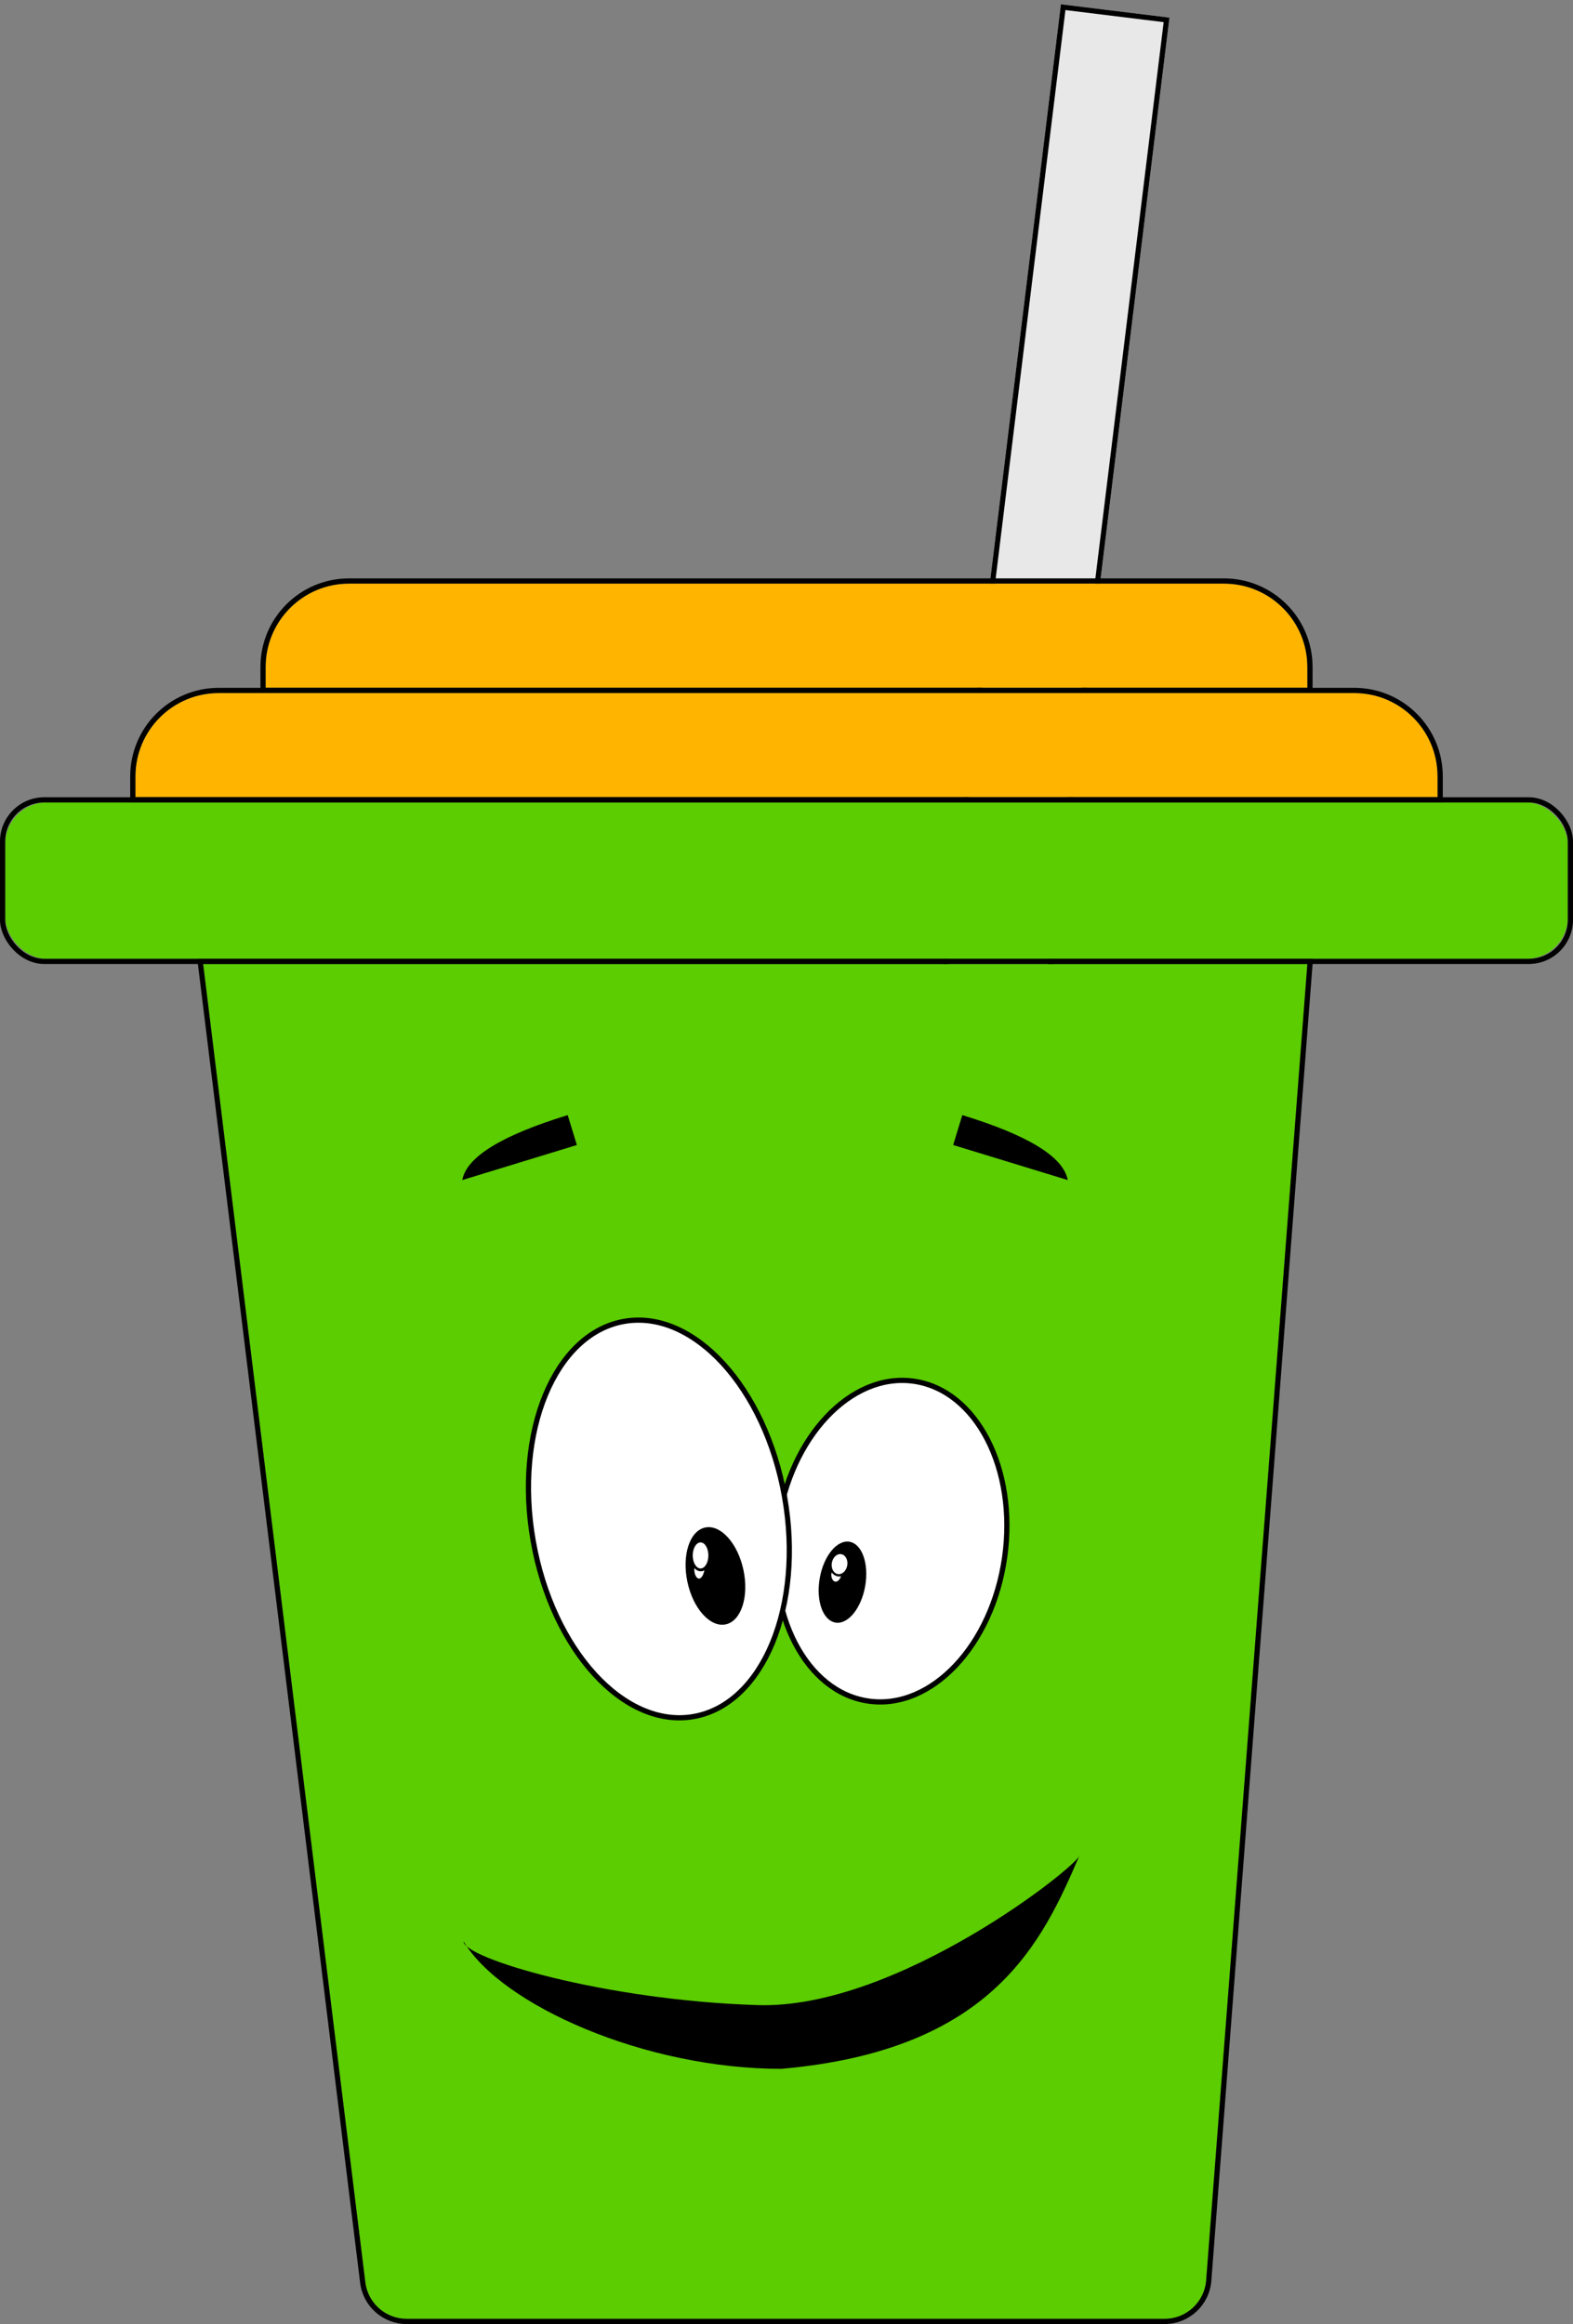 <?xml version="1.0" encoding="UTF-8"?>
<svg width="302px" height="446px" viewBox="0 0 302 446" version="1.1" xmlns="http://www.w3.org/2000/svg" xmlns:xlink="http://www.w3.org/1999/xlink">
    <rect x="0" y="0" width="302" height="446" fill="#808080" stroke="none"/>
    <!-- Generator: Sketch 49.3 (51167) - http://www.bohemiancoding.com/sketch -->
    <title>cup</title>
    <desc>Created with Sketch.</desc>
    <defs>
        <rect id="path-1" x="182.805" y="0.888" width="21" height="324.906"></rect>
        <path d="M66,112 L234,112 C242.837,112 250,119.163 250,128 L250,132 L50,132 L50,128 C50,119.163 57.163,112 66,112 Z" id="path-2"></path>
        <path d="M41,133 L259,133 C267.837,133 275,140.163 275,149 L275,153 L25,153 L25,149 C25,140.163 32.163,133 41,133 Z" id="path-3"></path>
        <rect id="path-4" x="0" y="154" width="300" height="30" rx="8"></rect>
        <path d="M38,185 L250,185 L230.568,437.614 C230.248,441.782 226.772,445 222.592,445 L77.076,445 C73.035,445 69.629,441.987 69.136,437.977 L38,185 Z" id="path-5"></path>
    </defs>
    <g id="Characters" stroke="none" stroke-width="1" fill="none" fill-rule="evenodd">
        <g id="Cup" transform="translate(-103, -11)">
            <g id="cup" transform="translate(104, 11)">
                <g id="Rectangle-6" transform="translate(193.305, 163.341) rotate(7) translate(-193.305, -163.341) ">
                    <use fill="#E8E8E8" fill-rule="evenodd" xlink:href="#path-1"></use>
                    <rect stroke="#000000" stroke-width="1" x="183.305" y="1.388" width="20" height="323.906"></rect>
                </g>
                <g id="Rectangle">
                    <use fill="#FFB400" fill-rule="evenodd" xlink:href="#path-2"></use>
                    <path stroke="#000000" stroke-width="1" d="M66,111.5 L234,111.5 C243.113,111.5 250.5,118.887 250.5,128 L250.5,132.5 L49.5,132.5 L49.5,128 C49.5,118.887 56.887,111.5 66,111.5 Z"></path>
                </g>
                <g id="Rectangle-Copy">
                    <use fill="#FFB400" fill-rule="evenodd" xlink:href="#path-3"></use>
                    <path stroke="#000000" stroke-width="1" d="M41,132.5 L259,132.5 C268.113,132.5 275.5,139.887 275.5,149 L275.5,153.5 L24.5,153.5 L24.5,149 C24.5,139.887 31.887,132.5 41,132.5 Z"></path>
                </g>
                <g id="Rectangle-2">
                    <use fill="#5BCD00" fill-rule="evenodd" xlink:href="#path-4"></use>
                    <rect stroke="#000000" stroke-width="1" x="-0.5" y="153.5" width="301" height="31" rx="8"></rect>
                </g>
                <g id="Rectangle-3">
                    <use fill="#5BCD00" fill-rule="evenodd" xlink:href="#path-5"></use>
                    <path stroke="#000000" stroke-width="1" d="M37.435,184.5 L250.54,184.5 L231.067,437.652 C230.726,442.08 227.033,445.5 222.592,445.5 L77.076,445.5 C72.783,445.5 69.164,442.299 68.639,438.038 L37.435,184.5 Z"></path>
                </g>
                <g id="face" transform="translate(86, 214)">
                    <path d="M23.375,3.231 C23.375,3.231 23.375,5.231 23.375,9.231 L0.375,9.231 C2.44,5.231 10.107,3.231 23.375,3.231 Z" id="Rectangle-4" fill="#000000" transform="translate(11.875, 6.231) rotate(-17) translate(-11.875, -6.231) "></path>
                    <path d="M119.375,3.231 C119.375,3.231 119.375,5.231 119.375,9.231 L96.375,9.231 C98.44,5.231 106.107,3.231 119.375,3.231 Z" id="Rectangle-4-Copy" fill="#000000" transform="translate(107.875, 6.231) scale(-1, 1) rotate(-17) translate(-107.875, -6.231) "></path>
                    <ellipse id="Oval-2" stroke="#000000" fill="#FFFFFF" transform="translate(84.1, 81.76) rotate(8) translate(-84.1, -81.76) " cx="84.1" cy="81.76" rx="22" ry="31"></ellipse>
                    <ellipse id="Oval" stroke="#000000" fill="#FFFFFF" transform="translate(39.5, 77.5) rotate(-10) translate(-39.5, -77.5) " cx="39.5" cy="77.5" rx="24.5" ry="38.5"></ellipse>
                    <ellipse id="Oval-3" fill="#000000" transform="translate(50.355, 88.436) rotate(-12) translate(-50.355, -88.436) " cx="50.355" cy="88.436" rx="5.5" ry="9.5"></ellipse>
                    <ellipse id="Oval-3-Copy" fill="#000000" transform="translate(74.744, 89.63) rotate(10) translate(-74.744, -89.63) " cx="74.744" cy="89.63" rx="4.429" ry="7.871"></ellipse>
                    <g id="Group" transform="translate(46, 82)" fill="#FFFFFF">
                        <ellipse id="Oval-4" cx="1.5" cy="2.5" rx="1.5" ry="2.5"></ellipse>
                        <path d="M1.278,6.925 C1.831,6.925 2.1,5.994 2.1,5.166 C1.653,5.589 0.787,5.665 0.157,5.071 C0.157,5.9 0.726,6.925 1.278,6.925 Z" id="Oval-4-Copy" transform="translate(1.129, 5.998) rotate(10) translate(-1.129, -5.998) "></path>
                    </g>
                    <g id="Group-Copy" transform="translate(73.998, 87.215) rotate(10) translate(-73.998, -87.215) translate(72.498, 84.215)" fill="#FFFFFF">
                        <ellipse id="Oval-4" cx="1.5" cy="1.937" rx="1.5" ry="1.937"></ellipse>
                        <path d="M1.278,5.367 C1.831,5.367 2.1,4.645 2.1,4.003 C1.653,4.332 0.787,4.39 0.157,3.93 C0.157,4.572 0.726,5.367 1.278,5.367 Z" id="Oval-4-Copy" transform="translate(1.129, 4.648) rotate(10) translate(-1.129, -4.648) "></path>
                    </g>
                    <path d="M2,158.566 C9.282,170.796 36.803,183.026 62.997,183.026 C103.764,179.454 113.159,158.566 120.283,142 C120.283,143.813 85.37,171.634 58.473,170.796 C29.014,169.878 2,161.783 2,158.566 Z" id="Rectangle-5" fill="#000000"></path>
                </g>
            </g>
        </g>
    </g>
</svg>